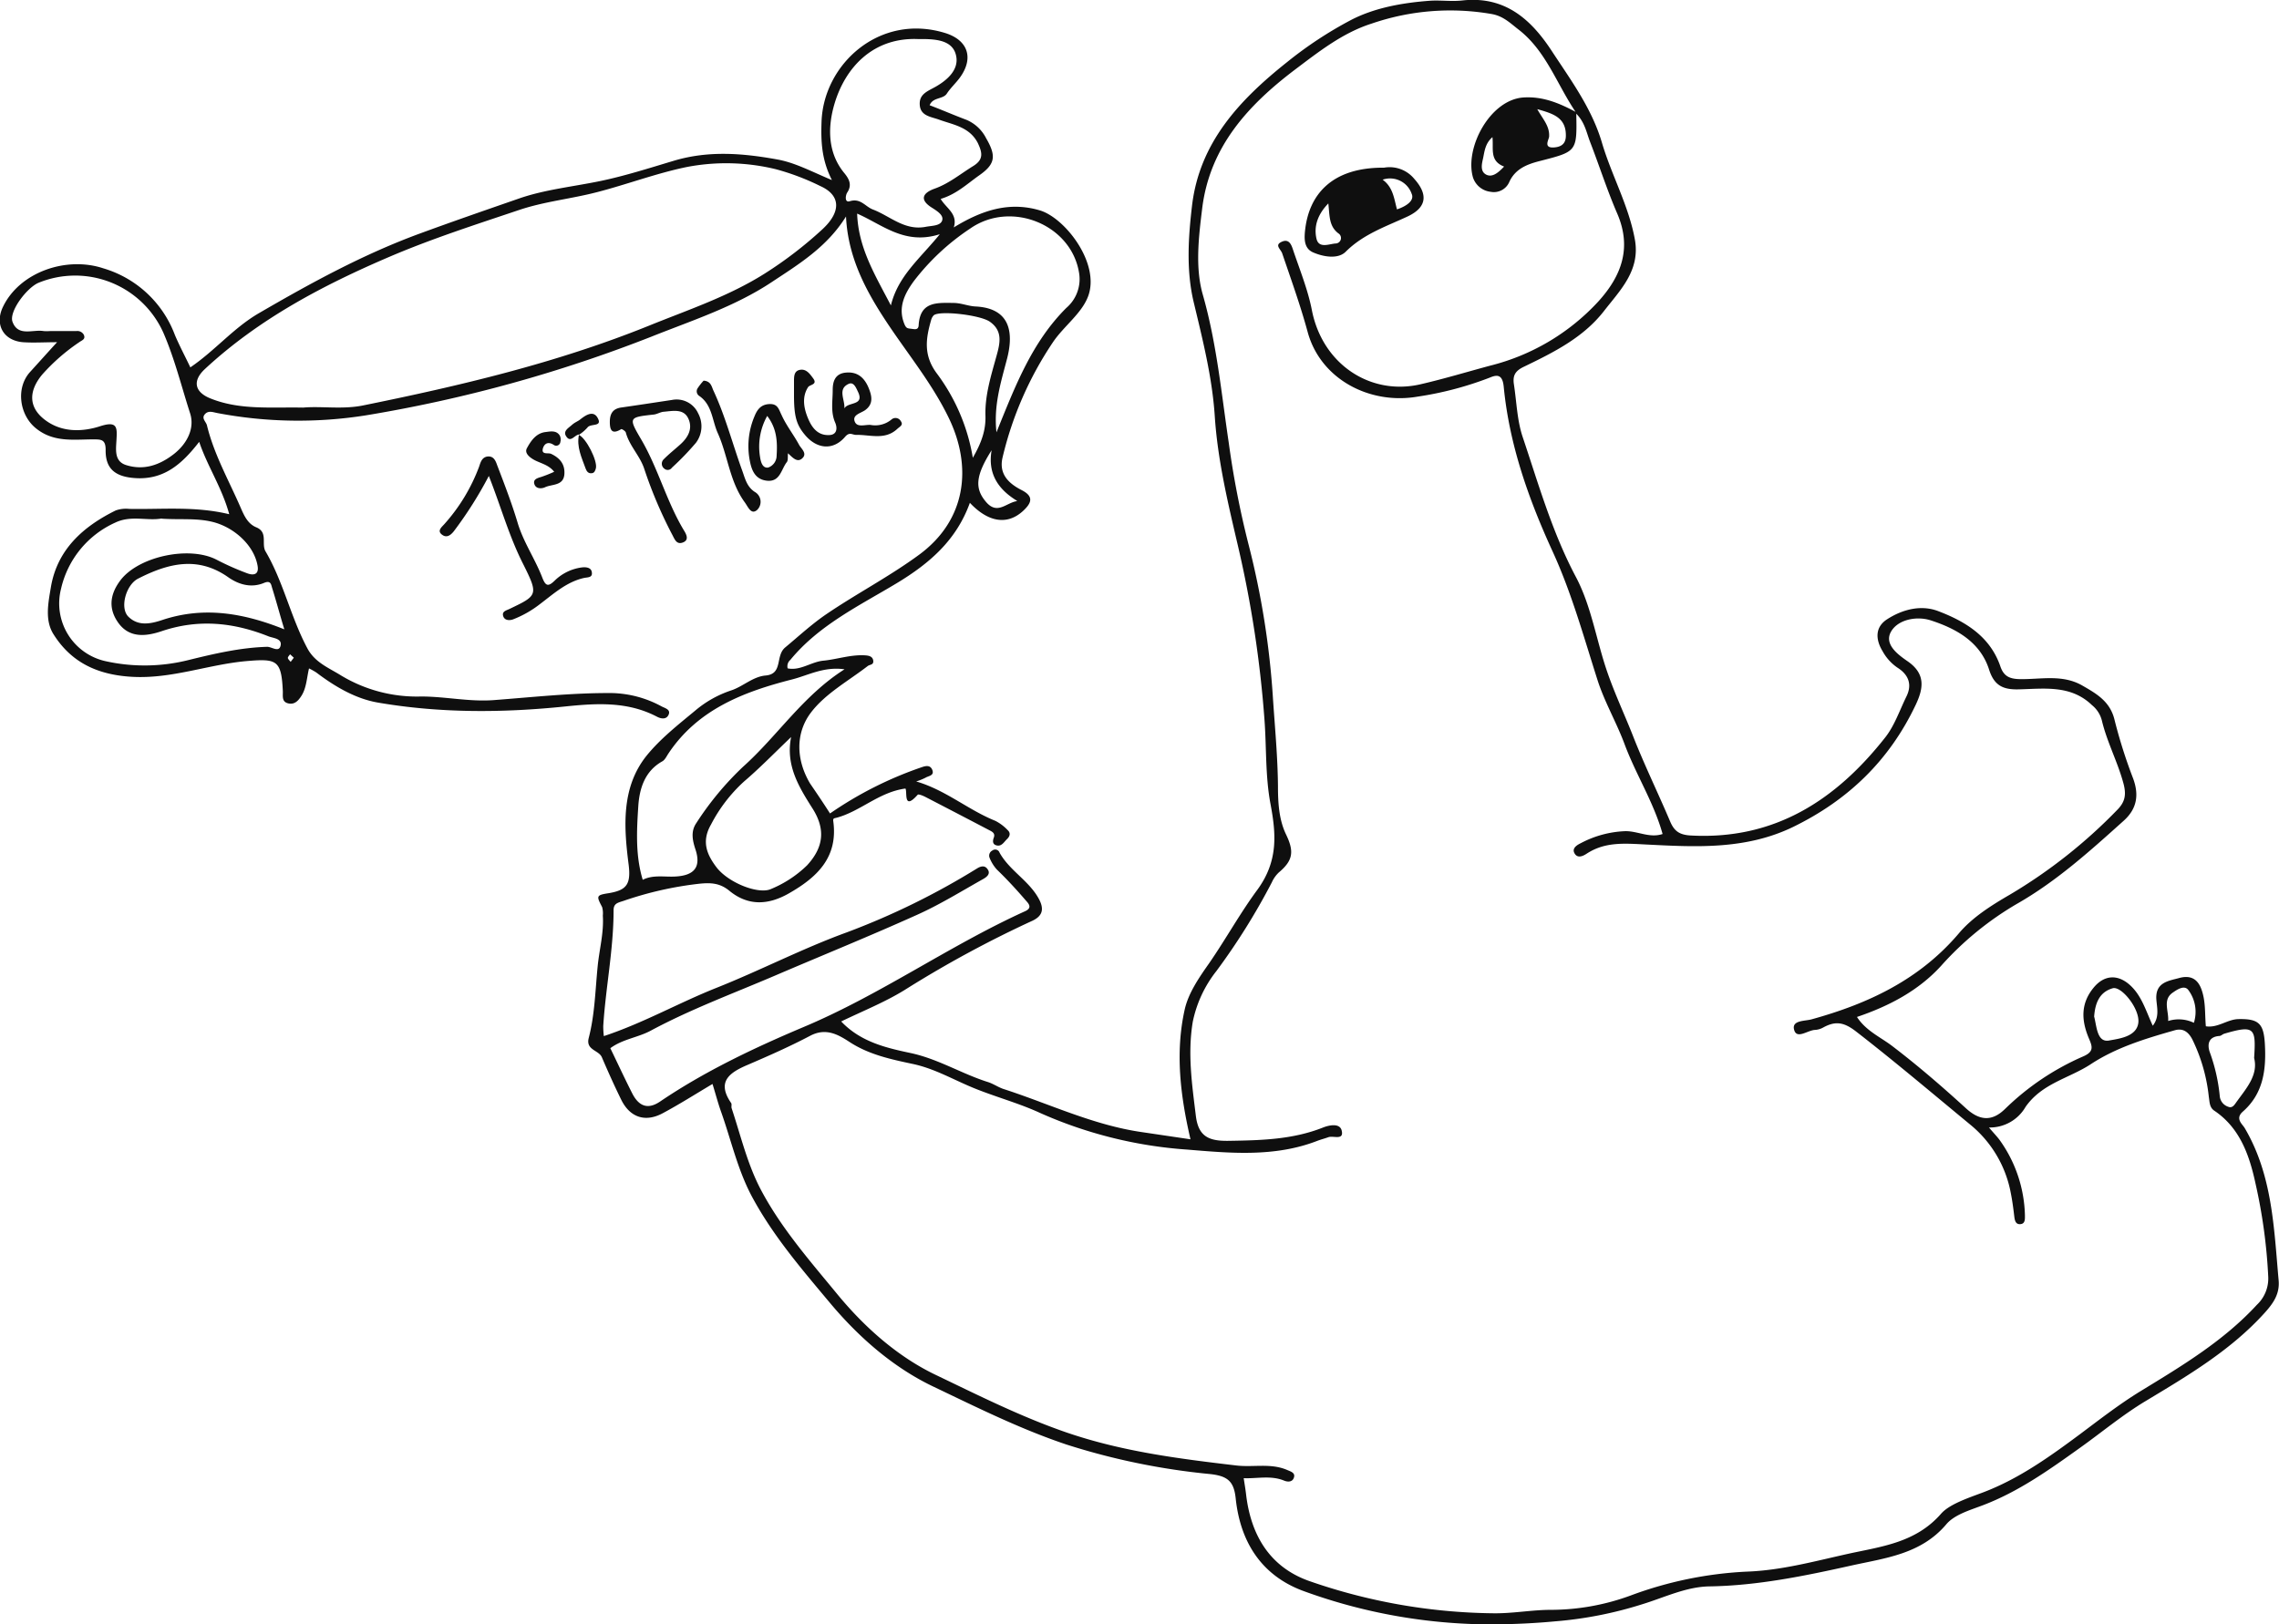 <svg xmlns="http://www.w3.org/2000/svg" id="Layer_1" data-name="Layer 1" viewBox="0 0 491.62 350.52"><defs><style>.cls-1{fill:#0f0f0f}</style></defs><title>dino_winning</title><path d="M-598,1806.83a80.35,80.35,0,0,1,19.84-10c1-.35,1.82-.39,2.22.59.5,1.26-.82,1.29-1.47,1.7a13,13,0,0,1-2,.8c6.37,1.86,11.22,6.15,17.07,8.5a9.75,9.75,0,0,1,2.66,2c.7.63.48,1.35-.14,1.94s-1.11,1.54-2.09,1.39-1.08-.85-.76-1.71-.24-1.22-.78-1.5q-7-3.67-14-7.29c-.51-.26-1.47-.65-1.64-.46-3.19,3.6-2.18-.76-2.65-1.34-5.7.78-9.63,4.87-14.77,6.28-.53.15-.89.07-.79.76,1.08,7.86-3.55,12.16-9.64,15.62-4.43,2.51-8.77,2.71-12.8-.62-2-1.63-3.91-1.75-6.36-1.51a75.89,75.89,0,0,0-16.47,3.72c-1.15.38-2.12.51-2.12,2,0,8.42-1.7,16.68-2.23,25a18.15,18.15,0,0,0,.13,2.17c8.52-2.82,16.16-7.18,24.26-10.4,9.51-3.78,18.61-8.52,28.19-12a159.7,159.7,0,0,0,28.11-13.81c.91-.54,1.71-.62,2.26.26.67,1-.33,1.68-1,2.06-4.7,2.64-9.31,5.5-14.21,7.7-10.18,4.59-20.53,8.78-30.79,13.18-9,3.85-18.1,7.21-26.73,11.85-2.72,1.46-6.07,1.82-8.69,3.77,1.59,3.29,3.1,6.55,4.73,9.76,1.35,2.63,3.24,3.62,6,1.75,9.63-6.52,20.16-11.51,30.77-16,16.73-7,31.52-17.6,48-25.08,1.67-.76.61-1.75.16-2.27-2-2.33-4.08-4.59-6.29-6.72a8.33,8.33,0,0,1-1.54-2.48,1.24,1.24,0,0,1,.57-1.61,1,1,0,0,1,1.57.47c2.15,3.85,6.28,6,8.41,9.85,1.15,2.07,1.08,3.68-1.31,4.82a240.27,240.27,0,0,0-26.9,14.52c-4.48,2.88-9.41,4.82-14.37,7.22,4.2,4.42,9.66,5.69,15,6.82,5.92,1.27,11,4.47,16.67,6.26,1.17.37,2.22,1.13,3.39,1.51,9.86,3.19,19.3,7.76,29.69,9.27l10.6,1.57c-2.19-9.4-3.32-18.73-1.25-28,.8-3.58,3.13-6.94,5.28-10,3.59-5.2,6.69-10.82,10.35-15.78,4.62-6.28,4.08-12.19,2.87-18.62-1.12-6-.84-12.09-1.29-18.13A243.08,243.08,0,0,0-510,1749.1c-2.15-9.2-4.37-18.46-5-27.95-.55-8.41-2.6-16.5-4.55-24.65-1.63-6.84-1.17-13.93-.36-20.81,1.61-13.63,10.23-22.82,20.52-31a85.17,85.17,0,0,1,13.86-9.12c5.09-2.61,11-3.66,16.81-4.1,2.36-.18,4.77.2,7.12-.07,9.07-1,14.71,3.92,19.24,10.82,4.14,6.33,8.69,12.45,10.87,19.85,2.08,7.07,5.78,13.58,7.11,20.91,1.21,6.67-3.17,10.93-6.67,15.44-4.45,5.73-10.87,8.92-17.24,12-2,.94-2.46,2-2.18,3.84.58,3.78.68,7.73,1.88,11.31,3.43,10.21,6.37,20.58,11.5,30.25,3.32,6.27,4.39,13.61,6.73,20.41,1.65,4.8,3.81,9.36,5.65,14.06,2.43,6.18,5.36,12.17,7.95,18.29.88,2.06,2,2.86,4.41,3,18.1,1,31.34-7.64,42-21.19,2-2.55,3.09-5.83,4.55-8.8,1.31-2.65.4-4.75-1.93-6.22a10.24,10.24,0,0,1-3.21-3.55c-1.49-2.44-1.73-5.17,1-6.91,3.33-2.14,7.32-3.15,11-1.74,5.85,2.23,11.2,5.46,13.41,11.94.71,2.06,1.92,2.68,4.13,2.73,4.53.09,9.23-1.1,13.55,1.39,3.09,1.78,6,3.43,6.95,7.43a108.75,108.75,0,0,0,4,12.61c1.31,3.56.83,6.54-2,9.1-7.29,6.55-14.52,13.1-23.13,18a67.59,67.59,0,0,0-16.32,13.37c-4.85,5.32-11.2,8.66-18.12,11,1.94,3,5.06,4.33,7.59,6.26,5.53,4.22,10.78,8.75,15.91,13.44,2.92,2.67,5.59,2.93,8.43.16a56.12,56.12,0,0,1,16.83-11.33c2.35-1,2.05-2.08,1.34-3.74-1.68-3.9-1.95-7.64,1-11.17,2.22-2.66,5.1-2.88,7.71-.57s3.5,5.61,5,8.84c1.51-1.91.88-3.95.77-5.74-.21-3.63,2.64-3.93,4.84-4.53,2-.57,3.94-.3,4.92,2.5.91,2.59.68,5.14.92,7.89,2.58.41,4.61-1.5,7.05-1.55,4.4-.09,5.42,1,5.68,5.33.32,5.56-.31,10.73-4.75,14.63-1.73,1.52-.11,2.69.39,3.53,6,10.17,6.32,21.59,7.33,32.86.26,2.88-1.06,4.85-2.9,6.91-7.31,8.14-16.56,13.6-25.76,19.14-5,3-9.46,6.74-14.19,10.11-6.61,4.73-13.27,9.48-21,12.41-2.76,1.05-6.07,2-7.83,4.08-5.48,6.49-13.21,7.29-20.53,8.92-10.06,2.24-20.18,4.33-30.6,4.49-5,.08-9.71,2.4-14.49,3.86a84.53,84.53,0,0,1-18.73,3.68,146.3,146.3,0,0,1-18.23.57,118.21,118.21,0,0,1-36.37-7.21c-8.93-3.4-13.38-10.63-14.35-19.9-.39-3.64-1.69-4.8-5.45-5.23A148.14,148.14,0,0,1-547,1943c-10-3.36-19.28-8-28.63-12.46-8.75-4.16-16.26-10.75-22.54-18.29-6-7.17-12.08-14.26-16.56-22.54-3.17-5.84-4.57-12.32-6.77-18.51-.68-1.91-1.19-3.88-1.85-6-3.74,2.22-7.19,4.42-10.79,6.34-3.77,2-7.06.85-8.93-3-1.47-3-2.82-6-4.15-9.11-.68-1.57-3.51-1.52-2.83-4.16,1.3-5,1.41-10.24,1.92-15.39.35-3.67,1.37-7.29,1.12-11a5.07,5.07,0,0,0-.15-1.85c-1.24-2.38-1.32-2.58,1.42-3,3.89-.66,4.86-1.91,4.27-6.38-1-7.91-1.59-16.39,3.86-23.24,3-3.71,6.83-6.71,10.51-9.76a23.43,23.43,0,0,1,7.74-4.36c2.58-.84,4.72-3,7.49-3.23,3.8-.35,2-4.25,4.22-6.07,2.92-2.43,5.77-5.07,8.91-7.2,6.54-4.44,13.63-8.13,20-12.82,10.15-7.49,11.46-18.94,6.36-29.48-3.23-6.69-7.8-12.5-12-18.6-5-7.3-9.72-15.13-10.17-24.88-4.12,6.64-10.26,10.34-16.07,14.19-8,5.3-17.16,8.25-26,11.78a303.61,303.61,0,0,1-61.48,16.94,93.26,93.26,0,0,1-32-.48c-1-.18-2-.64-2.77.26s.27,1.59.46,2.37c1.52,6.28,4.72,11.89,7.27,17.76.76,1.75,1.54,3.5,3.36,4.25,2.61,1.07,1.07,3.56,2,5.18,3.89,6.62,5.44,14.25,9.07,21,1.62,3,4.59,4.15,7.16,5.75a31.66,31.66,0,0,0,17.37,4.58c5.22,0,10.37,1.18,15.63.78,8.52-.64,17-1.59,25.6-1.52a23.46,23.46,0,0,1,10.64,2.89c.75.38,1.94.66,1.51,1.73s-1.52,1-2.49.5c-6.32-3.32-12.91-2.94-19.82-2.23-13.47,1.39-27,1.47-40.43-.84-4.86-.84-9.3-3.47-13.31-6.51a15.07,15.07,0,0,0-1.54-.86c-.5,2.12-.55,4.23-1.65,5.94-.59.91-1.37,1.89-2.72,1.63-1.6-.31-1.23-1.62-1.28-2.69-.31-6.7-1.32-7-7.72-6.47-8.35.72-16.24,3.9-24.86,3.4-7.39-.43-13-3.07-16.83-9.09-2-3.06-1.18-6.89-.63-10.21,1.36-8.15,6.95-13.12,14-16.6a6.71,6.71,0,0,1,2.92-.33c7.08.14,14.19-.63,21.56,1.15-1.57-5.76-4.72-10.36-6.48-15.62-3.7,4.77-7.67,8.36-14.12,7.8-4-.34-6.13-2-6.06-6.08,0-2.27-1-2.24-2.64-2.25-4.29,0-8.64.72-12.48-2.46-3.5-2.89-4.29-8.69-1.16-12.11,1.82-2,3.61-4,5.8-6.4-2.76,0-5.08.16-7.38,0-4.23-.37-6.11-3.83-4.3-7.61,3.59-7.51,13.65-11,21.69-8.32a23.6,23.6,0,0,1,15.4,14.36c1,2.36,2.2,4.6,3.34,7,5.31-3.6,9.29-8.49,14.77-11.68,11.2-6.51,22.49-12.7,34.72-17.19,7.1-2.61,14.28-5.09,21.42-7.57,5.49-1.91,11.56-2.54,17.35-3.73,5.35-1.1,10.69-2.81,16-4.4,7.52-2.26,14.94-1.64,22.41-.28,3.83.7,7.31,2.59,11.73,4.44-2.28-4.48-2.38-8.51-2.24-12.6.43-12.41,12.51-23.46,26.62-19.15,5,1.53,6.28,5.44,3.22,9.64-.88,1.2-2,2.21-2.82,3.46s-3,.72-3.7,2.5c2.65,1,5.25,2.14,7.89,3.13a8.41,8.41,0,0,1,4.3,4c2.21,3.8,2,5.56-1.5,8-2.58,1.82-4.93,4.08-8.31,5.08,1.15,2,3.76,3.2,2.83,6.15,5.94-3.64,11.86-5.66,18.54-3.68,5.46,1.61,13.06,11.43,10.45,18.51-1.38,3.75-5.29,6.49-7.64,10a75.75,75.75,0,0,0-10.82,24.77c-.87,3.61,1.31,5.66,4.1,7.08s2.06,2.88.3,4.51c-3.36,3.08-7.46,2.49-11.46-1.76-2.89,8-8.58,13-15.79,17.35-8,4.82-16.75,9-22.93,16.53a1.82,1.82,0,0,0-.59,1.84c2.75.56,5.05-1.4,7.7-1.66,3-.29,6-1.37,9.14-1.14.79.06,1.54.28,1.63,1.18s-.74.77-1.2,1.12c-4.18,3.23-9.11,5.92-12.22,10-3.39,4.44-3.27,10.2-.21,15.35C-600.92,1802.38-599.46,1804.54-598,1806.83Zm250,67.76c1.17,1.36,1.78,2,2.26,2.64a29,29,0,0,1,5.5,16.22c0,.85.13,2-1.12,2-.89,0-1.07-.82-1.17-1.63-.2-1.7-.42-3.41-.76-5.1a24.93,24.93,0,0,0-8.66-14.68c-8.23-6.79-16.36-13.69-24.8-20.23-2.61-2-4.41-2.19-6.94-.83a4.17,4.17,0,0,1-1.74.55c-1.6,0-4,2.12-4.59,0s2.31-1.87,3.77-2.28c12.26-3.39,23.31-8.57,31.81-18.61,2.9-3.42,7-6,10.95-8.29A111,111,0,0,0-320.27,1806c1.68-1.72,1.92-3.3,1.28-5.68-1.26-4.66-3.56-8.93-4.66-13.59a6.25,6.25,0,0,0-2.13-3.28c-4.59-4.43-10.35-3.52-15.88-3.4-3.27.07-5.21-.8-6.31-4.26-1.91-6-7.11-8.85-12.59-10.63-2.87-.93-6.85-.29-8.47,2.28-1.77,2.8,1.38,5.1,3.5,6.56,3.94,2.73,3.39,5.89,1.72,9.41-5.66,11.93-14.5,20.5-26.42,26.32-10.31,5-21.14,4.33-31.87,3.79-4.59-.23-8.74-.6-12.7,2-.91.6-2,1-2.61-.11s.61-1.81,1.42-2.2a22.25,22.25,0,0,1,9.52-2.56c2.72-.05,5.26,1.56,8.07.61-1.91-6.85-5.77-12.83-8.21-19.41-1.73-4.64-4.27-9-5.79-13.69-3-9.38-5.6-18.88-9.74-27.9-5.18-11.3-9.32-23-10.53-35.51-.25-2.53-1.29-2.69-2.93-2a72.54,72.54,0,0,1-15.62,4.13c-10.33,1.8-21-3.73-23.76-14-1.55-5.69-3.56-11.27-5.46-16.86-.32-1-1.82-1.85,0-2.6,1.51-.62,2,.8,2.32,1.78,1.45,4.32,3.2,8.59,4.06,13,2.28,11.72,12.67,18.56,23.52,16,5.06-1.17,10-2.67,14.95-4a47.25,47.25,0,0,0,23.31-13.83c5-5.5,7.3-11.57,4.09-19-2.19-5.07-3.88-10.37-5.88-15.53-.76-2-1.13-4.18-2.95-6,.17,8.24.14,8.15-8,10.24-2.59.67-5.17,1.65-6.45,4.49a3.62,3.62,0,0,1-4,2.12,4.53,4.53,0,0,1-3.85-3.16c-1.79-6.39,3.73-16.75,10.94-17.2,4.09-.25,7.57,1.16,11.2,3.1-4.09-6.08-6.39-13.21-12.34-17.79-1.71-1.32-3.22-2.85-5.67-3.3a52.16,52.16,0,0,0-26,2.06c-6.28,2-11.42,6.1-16.61,10-10.11,7.68-18.3,16.65-19.92,29.9-.76,6.19-1.54,12.75.14,18.6,3,10.51,4,21.23,5.59,31.92a196.58,196.58,0,0,0,4.2,21.68,178.91,178.91,0,0,1,5.36,33.8c.42,6.18,1,12.37,1.06,18.61,0,3.43.17,7.19,1.75,10.46,1.78,3.7,1.5,5.61-1.58,8.2a6.75,6.75,0,0,0-1.48,2.1,142,142,0,0,1-12,19.2,26.07,26.07,0,0,0-5.07,10.92c-1.14,6.86-.16,13.5.66,20.24.53,4.46,2.74,5.5,7,5.44,7-.11,13.85-.25,20.46-2.88,1.3-.51,3.59-1,4,.64.55,2.22-1.8,1.07-2.85,1.45-.81.29-1.65.5-2.45.81-9.13,3.53-18.73,2.64-28,1.87a93.73,93.73,0,0,1-31.78-7.92c-4.49-2.07-9.32-3.37-13.93-5.22s-8.68-4.31-13.46-5.33-9.42-2-13.58-4.68c-2.55-1.67-5.18-3.2-8.58-1.42-4.42,2.33-9,4.35-13.61,6.33-3.9,1.67-6.6,3.63-3.46,8.19.18.26,0,.76.1,1.1,2,6,3.41,12.19,6.43,17.83,4.38,8.2,10.48,15.15,16.32,22.26s13,13.51,21.29,17.48c9.23,4.42,18.42,9.05,28.24,12.43,12,4.11,24.19,5.65,36.58,7.11,3.69.44,7.49-.57,11.05,1,.77.33,1.86.63,1.31,1.81-.36.79-1.3.75-2,.47-2.9-1.2-5.87-.41-8.75-.54.18,1.22.37,2.31.5,3.4,1,8.79,5.05,15.71,13.51,18.75a124.21,124.21,0,0,0,39.56,7c4.37.1,8.66-.77,13-.74a50,50,0,0,0,17-3.13,82.82,82.82,0,0,1,24.85-5.11c7.59-.26,14.84-2.28,22.15-3.89,7.1-1.55,14.44-2.37,19.9-8.65,1.79-2,5.68-3.31,8.81-4.48,7.76-2.9,14.44-7.68,21-12.55,4.36-3.26,8.65-6.61,13.29-9.44,8.91-5.44,17.84-10.8,25-18.58a7.79,7.79,0,0,0,2.44-6,115.93,115.93,0,0,0-2.74-20.13c-1.29-6-3.32-12-8.89-15.74-1.06-.71-1-1.82-1.19-3a36.93,36.93,0,0,0-3.54-12.35c-.84-1.63-2-2.53-3.83-2-6.29,1.79-12.58,3.69-18.09,7.31-4.66,3.06-10.5,4.1-14.07,9.21A8.89,8.89,0,0,1-348,1874.59Zm-363.65-155.34c3.93-.35,8.43.44,12.9-.46,21-4.26,41.8-9.17,61.71-17.22,8.46-3.43,17.19-6.33,25-11.27a86.91,86.91,0,0,0,12.39-9.52c4.14-3.83,3.91-7.37-.42-9.32a52.19,52.19,0,0,0-9.63-3.65,45.12,45.12,0,0,0-19.17-.48c-6.58,1.35-12.93,3.77-19.46,5.45-5.49,1.42-11.24,2-16.59,3.78-9.39,3.16-18.84,6.19-28,10.1-14.49,6.2-28.29,13.46-39.94,24.28-2.7,2.51-2.23,4.94,1.15,6.31C-725.4,1719.82-718.75,1719.12-711.65,1719.25Zm-54.51-16.52h5.61a1.59,1.59,0,0,1,1.58.81c.44,1-.42,1.17-1,1.61a42.2,42.2,0,0,0-8,7c-3.17,3.84-2.84,7.49,1.21,10.17,3.57,2.36,7.75,2.07,11.16,1,4-1.33,3.82.31,3.67,3-.12,2.1-.47,4.54,2.1,5.34,3.83,1.2,7.26,0,10.38-2.46,2.87-2.3,4.42-5.57,3.41-8.71-1.87-5.8-3.31-11.72-5.78-17.42a20.85,20.85,0,0,0-26.92-10.75c-2.53,1.07-6.42,6.21-5.61,8.42,1.21,3.27,4.39,1.59,6.73,2A9.37,9.37,0,0,0-766.16,1702.73Zm187.19-63c-9.75-.42-15.8,6.16-18.11,14.12-1.33,4.59-1.57,10.1,2,14.6,1,1.2,2,2.59.79,4.39-.36.56-.63,2.24.55,1.88,2.34-.73,3.34,1.17,5,1.79,3.73,1.43,6.85,4.62,11.4,3.73,1.32-.25,3.09-.19,3.51-1.31s-.92-2-2.07-2.74c-2.74-1.66-2.34-3.18.49-4.19,3.08-1.1,5.55-3.18,8.28-4.86,2.3-1.41,2-2.89,1-5-1.78-3.43-5.22-3.9-8.29-5-1.83-.68-4.17-.79-4.23-3.39-.06-2.22,1.8-2.8,3.49-3.77,2.32-1.33,4.82-3.46,4.42-6.31-.48-3.39-3.7-3.86-6.67-3.94Zm-163.2,103.45c-3.1.57-6.59-.75-10,.88a20.7,20.7,0,0,0-11.72,14.32,12.76,12.76,0,0,0,9.48,15.56,38.91,38.91,0,0,0,18-.21c5.61-1.38,11.21-2.69,17-2.86,1,0,2.54,1.29,2.89-.26s-1.58-1.6-2.61-2c-7.52-3-15.09-3.79-23-1.13-3.23,1.09-7,1.67-9.47-1.89-2.09-3-1.73-6,.42-8.93,3.82-5.27,15-7.7,20.94-4.54a58,58,0,0,0,6.45,2.86c1.34.52,2.65.4,2.31-1.58-.78-4.53-5.2-8.4-9.78-9.5C-734.73,1743.06-738.3,1743.48-742.17,1743.22Zm180.08-18.61c4-9.86,7.62-19.42,15.09-26.85a8.17,8.17,0,0,0,2.76-7.31c-1.53-10.63-14.7-16-23.57-9.76A50.16,50.16,0,0,0-579.95,1692c-1.87,2.58-3.5,5.61-2,9.24.39.94.7.91,1.44,1s1.57.34,1.63-.75c.29-5.12,3.86-4.87,7.51-4.82,1.66,0,3.16.68,4.73.76,7.76.37,8.29,5.94,6.74,11.61C-561.2,1714-562.73,1718.92-562.09,1724.61Zm-76.3,96.57c2.23-1.12,4.62-.58,6.94-.7,4.22-.2,5.66-2.08,4.43-5.83-.64-1.93-1.06-3.89.16-5.68a65.43,65.43,0,0,1,10.13-12.21c7.41-6.63,12.85-15.28,21.86-21-4.5-.63-7.85,1.31-11.32,2.19-10.38,2.65-20.29,6.42-26.65,15.95-.41.61-.75,1.39-1.34,1.72-3.81,2.13-4.93,5.92-5.18,9.66C-639.7,1810.51-640,1815.9-638.39,1821.18Zm32-30.8c-3.57,3.4-6.74,6.68-10.19,9.62a33.14,33.14,0,0,0-7.1,9.27c-2.09,3.63-.89,6.43,1.11,9.11,2.54,3.43,9.2,6.07,11.91,4.76a24.56,24.56,0,0,0,7.71-5.08c3.5-3.81,4.06-7.67,1.22-12.2C-604.73,1801.1-607.59,1796.45-606.4,1790.38Zm-109.34-23.29c-1-3.28-1.74-6.1-2.62-8.9-.22-.71-.28-1.68-1.72-1.08-2.74,1.15-5.43.41-7.74-1.21-6.6-4.65-13-3-19.46.3-2.62,1.34-4,6.36-2.07,8.22,2.12,2.08,4.76,1.55,7.33.69C-733.15,1762.13-724.6,1763.53-715.74,1767.09Zm148.55-37c1.84-3.2,2.8-5.89,2.71-9-.14-4.47,1.22-8.72,2.4-13,.77-2.76,1.35-5.35-1.45-7.33-2.1-1.48-11-2.48-12.13-1.36a2.36,2.36,0,0,0-.54,1c-1.15,4-1.68,7.56,1.17,11.44A41.83,41.83,0,0,1-567.19,1730.11Zm-7.18-48.2c-7.55,2.39-12.32-2.08-17.79-4.46.26,7.41,3.84,13.2,7.28,19.81C-583.31,1690.86-578.76,1687.27-574.37,1681.91Zm283.57,177.66c.4-6.38.11-7.09-6.47-5.15-.34.11-.65.45-1,.48-2.33.15-2.68,1.73-2.13,3.42a38.42,38.42,0,0,1,2.19,9.64,2.64,2.64,0,0,0,1.8,2.21c1,.43,1.45-.58,2-1.3C-292.36,1866-289.88,1863.18-290.8,1859.57Zm-34.51-8.84c.55,2.06.59,5.64,3.23,5.15,2-.38,5.88-.77,6.29-3.77s-3.61-8-5.5-7.51C-324.19,1845.37-325.11,1847.79-325.31,1850.73Zm-232.36-111.3c-4.16-2.54-6.34-5.94-5.48-10.92-3.51,5.54-3.66,8.27-1.21,11.15S-560,1739.77-557.67,1739.43ZM-303.79,1852a7.88,7.88,0,0,0-1.21-7.09c-.92-1.19-2.61.08-3.34.57-2.26,1.54-.83,4-1,6.13A7.57,7.57,0,0,1-303.79,1852Zm-141.62-197.1c1.18,2.11,2.68,3.61,2.53,5.89-.05.63-1.27,2.44.95,2.33,1.5-.08,2.61-.66,2.66-2.41C-439.16,1656.67-442,1655.82-445.41,1654.86Zm-9.7,6c-1.54,1.33-1.69,3-2,4.49-.26,1.19-.78,3,.83,3.67,1.25.48,2.43-.49,3.69-1.82C-455.81,1666-454.81,1663.4-455.11,1660.84Zm-258.56,112.32-.81-.74c-.17.27-.5.56-.47.81s.39.55.6.83Z" class="cls-1" transform="translate(777.05 -1631.3)"/><path d="M-671.6,1734a85.33,85.33,0,0,1-7.54,11.92c-.79,1-1.59,1.41-2.45.83-1.33-.89-.14-1.73.45-2.42A38.9,38.9,0,0,0-673.7,1732c.3-.87.56-2,1.78-2.19,1.53-.18,1.86,1.2,2.22,2.14,1.53,4,3.09,8.06,4.32,12.18s3.74,7.75,5.29,11.75c.71,1.85,1.25,2.09,2.63.77a10.28,10.28,0,0,1,5.92-2.91c.88-.11,2,0,2.15,1,.23,1.27-.92,1.09-1.76,1.29-3.74.87-6.52,3.44-9.46,5.65a22.8,22.8,0,0,1-5.77,3.27c-.74.27-1.93.28-2.16-.86-.18-.87.69-1.06,1.39-1.39,6.11-2.92,6.3-3,2.92-9.76C-667.24,1747-669,1740.6-671.6,1734Z" class="cls-1" transform="translate(777.05 -1631.3)"/><path d="M-632.09,1717.6a5.11,5.11,0,0,1,5.64,2.88,5.9,5.9,0,0,1-.47,6.36,59.61,59.61,0,0,1-5.18,5.37,1.1,1.1,0,0,1-1.64.22,1.32,1.32,0,0,1-.16-2c1.12-1.14,2.39-2.14,3.58-3.21,1.71-1.53,2.77-3.45,1.74-5.63s-3.38-1.6-5.32-1.44c-.71.06-1.39.52-2.11.6-5.45.6-5.51.62-2.69,5.43,3.67,6.29,5.47,13.46,9.26,19.69.55.9,1,2-.31,2.49s-1.73-.61-2.2-1.52a94.7,94.7,0,0,1-6.1-14.3c-.92-2.88-3.22-5-4-7.91-.08-.32-.89-.82-1-.73-2,1.23-2.45.2-2.45-1.55s.62-2.86,2.48-3.12C-639.38,1718.71-635.74,1718.15-632.09,1717.6Z" class="cls-1" transform="translate(777.05 -1631.3)"/><path d="M-605.77,1716.58c0-1,0-2,0-3s0-2.17,1.17-2.45c1.47-.36,2.3.91,3,1.86.94,1.34-.76,1.27-1.14,1.86-1.38,2.17-.91,4.63.07,6.9.82,1.9,2.07,3.49,4.38,3.43,1.9,0,1.89-1.6,1.39-2.72-1-2.31-.51-4.67-.52-7,0-1.75.45-3.5,2.75-3.75,2.5-.27,4,1,4.93,3.13.76,1.8,1.22,3.63-.74,5-1,.66-2.71,1-2.2,2.39s2.22.67,3.42.76a5.48,5.48,0,0,0,4.53-1.18,1.31,1.31,0,0,1,2,.36c.6.85-.18,1.14-.75,1.67-2.69,2.51-5.9,1.23-8.9,1.3-.86,0-1.4-.73-2.39.44-2.58,3-6.15,2.64-8.73-.55C-605.28,1722.88-605.77,1721-605.77,1716.58Zm10.86,2.86c.75-1.49,4.42-.52,2.94-3.6-.42-.88-.92-2.19-2-1.71C-596.46,1715.25-594.72,1717.58-594.91,1719.44Z" class="cls-1" transform="translate(777.05 -1631.3)"/><path d="M-607.07,1729.11c-.08.74.06,1.52-.26,1.92-1.21,1.53-1.42,4.29-4.26,4s-3.45-2.71-3.81-4.85a16.5,16.5,0,0,1,1.12-9.08c.6-1.47,1.4-2.53,3.22-2.61s2,1.15,2.64,2.43c1,2.21,2.58,4.2,3.75,6.37.47.86,1.81,1.84.7,2.89S-606.09,1730-607.07,1729.11Zm-4.48-8.06a13.52,13.52,0,0,0-1.56,8.76c.15,1,.46,2.56,1.76,2.38a2.71,2.71,0,0,0,1.83-2.54C-609.33,1726.68-609.45,1723.77-611.55,1721.05Z" class="cls-1" transform="translate(777.05 -1631.3)"/><path d="M-625.27,1713.44c1.59.1,1.73,1.3,2.1,2.1,2.6,5.57,4.13,11.53,6.22,17.28.62,1.7,1,3.54,2.76,4.65a2.44,2.44,0,0,1,.47,3.86c-1.3,1.14-1.95-.65-2.65-1.61-3.3-4.49-3.66-10.13-5.86-15-1.22-2.74-1.18-6.08-4-8a1.19,1.19,0,0,1-.31-1.67A12.73,12.73,0,0,1-625.27,1713.44Z" class="cls-1" transform="translate(777.05 -1631.3)"/><path d="M-657.5,1733.1c-1.27-1.61-3.11-1.83-4.56-2.7-.91-.55-1.86-1.41-1.33-2.38.86-1.6,2-3.25,4-3.49,1.05-.13,2.33-.43,3.08.73a1.91,1.91,0,0,1,.14,1.4.9.9,0,0,1-1.43.64c-1.17-.77-2-.33-2.33.73-.41,1.49,1.15.91,1.76,1.2,1.89.89,3,2.23,2.87,4.33-.16,2.63-2.67,2.16-4.2,2.89-.67.31-1.92.39-2.27-.67s.65-1.32,1.51-1.58A29.18,29.18,0,0,0-657.5,1733.1Z" class="cls-1" transform="translate(777.05 -1631.3)"/><path d="M-652.14,1725.05c-1,.11-1.84,1.92-2.81.34-.67-1.09.55-1.75,1.24-2.37s1.27-.77,1.85-1.23c1.25-1,2.88-2,3.78-.23,1,1.92-1.62,1.06-2.25,2a8.89,8.89,0,0,1-1.88,1.59Z" class="cls-1" transform="translate(777.05 -1631.3)"/><path d="M-652.21,1725.14c1.56.6,4.12,5.62,3.7,7.22-.14.51-.32,1-.88,1.05-.74.1-1.1-.38-1.33-1-.85-2.37-2-4.69-1.43-7.34Z" class="cls-1" transform="translate(777.05 -1631.3)"/><path d="M-478.48,1667.48a6.88,6.88,0,0,1,6.5,2.4c3,3.34,2.77,6.17-1.45,8.14-4.65,2.17-9.49,3.77-13.33,7.6-1.64,1.64-4.78,1.13-7.06.13-2-.89-1.9-3.07-1.68-4.94C-494.64,1673.44-489.91,1667.4-478.48,1667.48Zm-12,7.69c-2.37,2.43-3.17,5-2.59,7.6.49,2.22,2.71,1.17,4.12,1.07a1.18,1.18,0,0,0,.62-2.18C-490.4,1680.09-490.21,1677.85-490.51,1675.17Zm14.81,1.3c1.92-.65,3.79-1.84,3.15-3.33a4.94,4.94,0,0,0-6.27-3.07C-476.55,1671.7-476.34,1674.09-475.7,1676.47Z" class="cls-1" transform="translate(777.05 -1631.3)"/></svg>